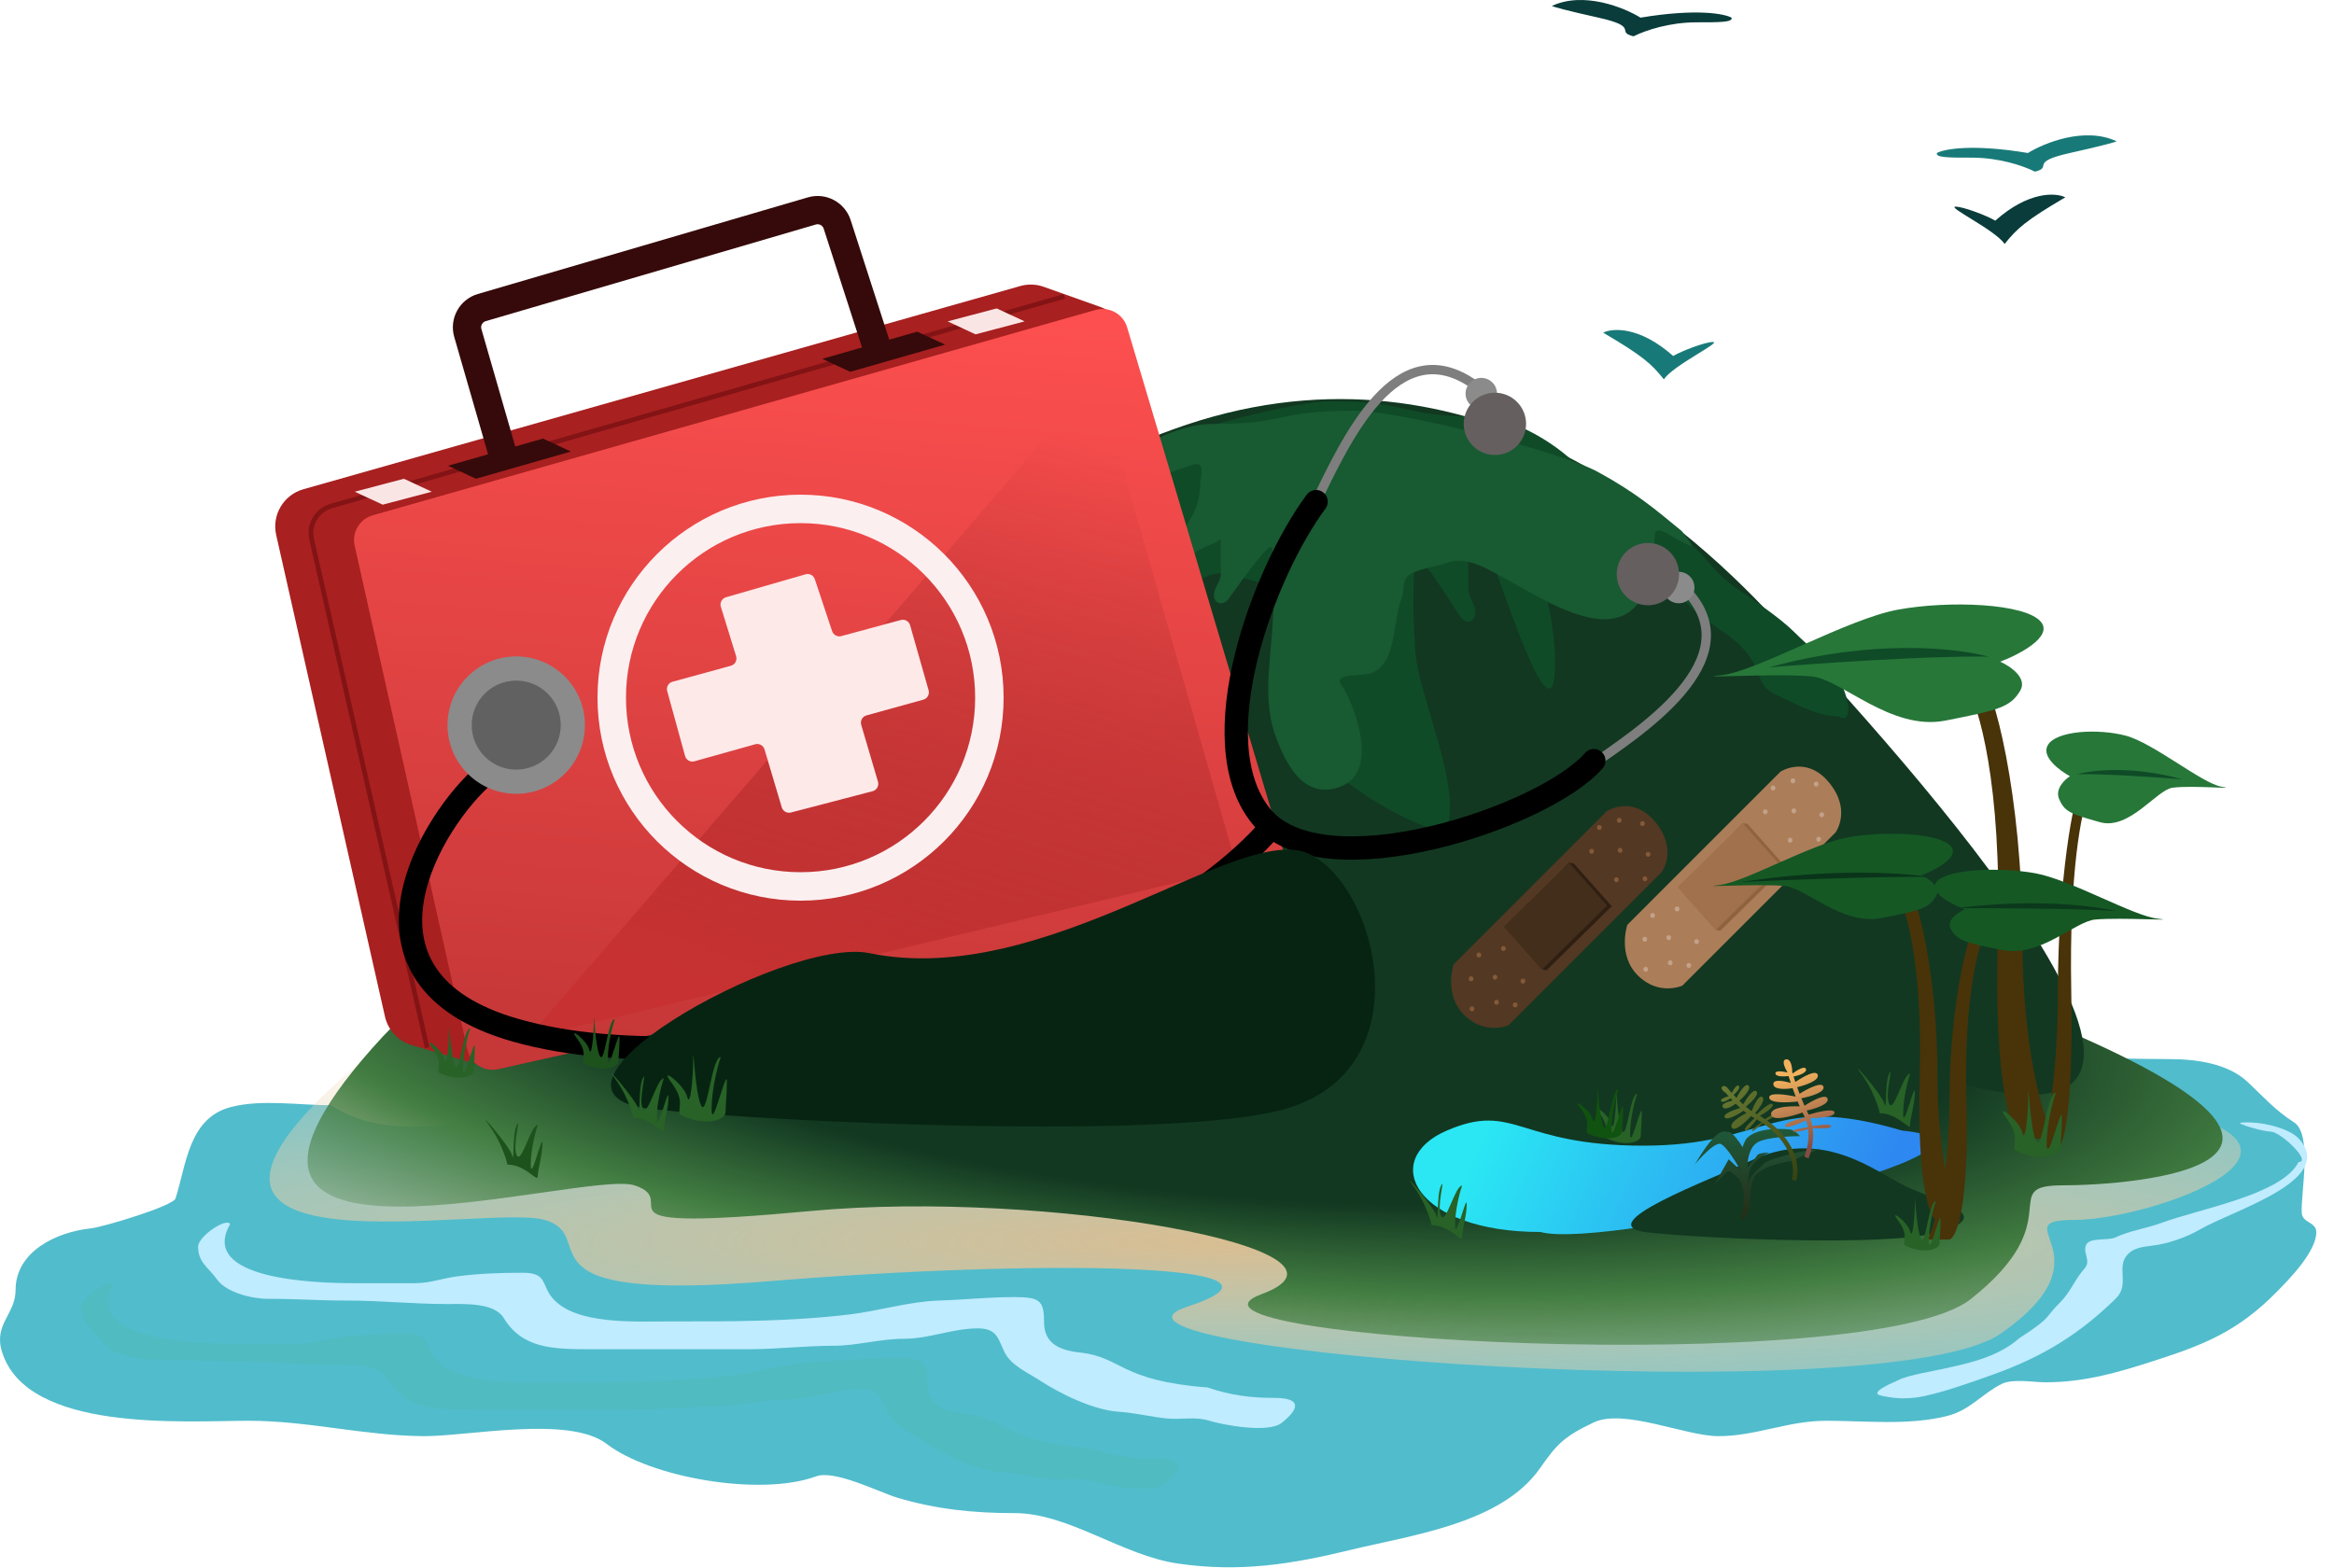 <svg width="500" height="336" viewBox="0 0 500 336" fill="none" xmlns="http://www.w3.org/2000/svg">
<path d="M49.51 237.207C56.073 235.519 64.179 236.841 70.947 236.841C84.793 246.072 103.867 238.49 120.417 238.49C160.635 238.49 200.447 240.495 240.794 238.856C280.343 237.25 319.637 236.526 359.156 233.909C379.599 232.555 399.781 229.327 420.169 227.313C434.82 225.866 449.974 226.947 464.693 226.947C470.351 226.947 477.26 227.83 481.549 231.894C485.184 235.338 487.332 237.845 491.443 240.505C495.475 243.114 492.84 255.643 493.092 259.927C493.219 262.086 496.207 261.803 496.207 264.049C496.207 268.215 490.404 274.114 487.82 276.741L487.779 276.783C479.346 285.356 472.124 288.163 461.395 291.624C453.501 294.171 446.534 296.205 438.125 296.205C435.592 296.205 431.189 295.367 428.781 296.571C424.541 298.691 422.086 302.184 417.055 303.442C408.843 305.495 399.619 304.45 391.22 304.45C382.99 304.45 376.138 307.748 368.134 307.748C361.06 307.748 347.881 301.739 341.384 304.816C334.867 307.903 333.427 309.614 329.841 314.71C321.545 326.499 302.358 328.952 289.348 332.117C276.937 335.135 265.79 337.001 252.337 335.048C240.363 333.31 228.968 324.238 217.342 324.238C208.64 324.238 200.634 323.44 192.24 320.94C188.495 319.824 178.831 314.887 174.834 316.359C162.908 320.753 139.371 316.648 129.945 309.397C121.95 303.247 100.125 307.815 90.735 307.748C78.018 307.657 65.955 304.45 53.358 304.45C39.6 304.45 5.744 307.079 0.406 289.609C-1.387 283.741 3.338 281.629 3.338 276.417C3.338 268.188 12.079 263.988 19.461 263.225C21.974 262.965 37.068 258.458 37.6 256.812C39.926 249.625 40.377 239.556 49.51 237.207Z" fill="#51BCCC"/>
<path d="M72.323 231.818C101.17 205.301 133.104 203.854 152.532 202.03C198.411 196.375 298.27 188.458 330.668 202.03C371.166 218.995 410.569 228.299 458.729 236.781C506.888 245.264 460.644 261.408 444.5 261.408C428.355 261.408 452.982 268.797 428.629 285.762C404.276 302.727 225.045 289.593 254.324 280.016C283.603 270.438 221.214 269.891 164.846 274.543C108.477 279.195 128.999 264.966 116.686 261.408C104.372 257.851 25.844 274.543 72.323 231.818Z" fill="url(#paint0_radial_5683_6401)"/>
<path d="M79.734 224.616C104.608 196.476 141.949 183.054 159.204 181.223C199.951 175.547 288.64 167.601 317.414 181.223C353.382 198.251 390.574 200.117 431.15 216.102C516.971 249.911 456.196 254.002 441.857 254.002C427.519 254.002 443.749 261.394 422.12 278.421C400.49 295.449 244.245 286.937 270.249 277.325C296.252 267.713 223.816 254.826 173.753 259.495C123.689 264.163 146.858 257.572 135.922 254.002C124.986 250.432 31.202 279.518 79.734 224.616Z" fill="url(#paint1_radial_5683_6401)"/>
<path d="M407.439 242.255C440 245.5 344.5 268 330 264C303.082 264 295.423 248.51 309.962 242.255C324.5 236 325.082 245.5 352 245.5C378.918 245.5 379.5 234 407.439 242.255Z" fill="url(#paint2_linear_5683_6401)"/>
<path d="M414.781 264.166C403.807 267.146 365.507 265.407 353.784 264.166C338.569 262.964 367.65 252.324 374.486 248.985C390.311 241.255 401.562 251.003 408.296 254.231C415.031 257.46 428.5 260.44 414.781 264.166Z" fill="#123821"/>
<path d="M422.906 232.915C374.193 221.401 236.039 234.956 201.952 226.884C157.712 219.075 157.542 126.002 251.297 92.009C313.364 69.506 360.011 111.047 379.592 132.033C399.174 153.019 488.056 248.314 422.906 232.915Z" fill="#123821"/>
<path d="M348.617 198.171L381.439 165.342C381.439 165.342 386.978 161.771 391.843 167.702C396.707 173.633 393.218 178.381 393.218 178.381L360.396 211.211C360.396 211.211 355.363 213.475 350.893 209.054C346.423 204.634 348.617 198.171 348.617 198.171Z" fill="#AC7D59"/>
<path d="M368.521 199.453L367.826 199.355L360.361 190.259L373.294 176.389L374.327 176.535L382.487 185.729L368.521 199.453Z" fill="#90633F"/>
<rect width="12.213" height="19.709" transform="matrix(-0.668 -0.753 0.709 -0.696 367.525 199.312)" fill="#A0714C"/>
<ellipse cx="0.529" cy="0.503" rx="0.529" ry="0.503" transform="matrix(-0.127 0.992 -0.99 -0.14 358.37 205.858)" fill="#C2A289"/>
<ellipse cx="0.529" cy="0.503" rx="0.529" ry="0.503" transform="matrix(-0.127 0.992 -0.99 -0.14 362.357 206.422)" fill="#C2A289"/>
<ellipse cx="0.529" cy="0.503" rx="0.529" ry="0.503" transform="matrix(-0.127 0.992 -0.99 -0.14 354.591 195.714)" fill="#C2A289"/>
<ellipse cx="0.529" cy="0.503" rx="0.529" ry="0.503" transform="matrix(-0.127 0.992 -0.99 -0.14 358.043 200.473)" fill="#C2A289"/>
<ellipse cx="0.529" cy="0.503" rx="0.529" ry="0.503" transform="matrix(-0.127 0.992 -0.99 -0.14 353.119 207.251)" fill="#C2A289"/>
<ellipse cx="0.529" cy="0.503" rx="0.529" ry="0.503" transform="matrix(-0.127 0.992 -0.99 -0.14 364.023 201.318)" fill="#C2A289"/>
<ellipse cx="0.529" cy="0.503" rx="0.529" ry="0.503" transform="matrix(-0.127 0.992 -0.99 -0.14 359.843 194.321)" fill="#C2A289"/>
<ellipse cx="0.529" cy="0.503" rx="0.529" ry="0.503" transform="matrix(-0.127 0.992 -0.99 -0.14 352.925 200.817)" fill="#C2A289"/>
<ellipse cx="0.529" cy="0.503" rx="0.529" ry="0.503" transform="matrix(-0.127 0.992 -0.99 -0.14 384.047 179.589)" fill="#C2A289"/>
<ellipse cx="0.529" cy="0.503" rx="0.529" ry="0.503" transform="matrix(-0.127 0.992 -0.99 -0.14 384.851 173.296)" fill="#C2A289"/>
<ellipse cx="0.529" cy="0.503" rx="0.529" ry="0.503" transform="matrix(-0.127 0.992 -0.99 -0.14 389.641 167.567)" fill="#C2A289"/>
<ellipse cx="0.529" cy="0.503" rx="0.529" ry="0.503" transform="matrix(-0.127 0.992 -0.99 -0.14 390.831 174.141)" fill="#C2A289"/>
<ellipse cx="0.529" cy="0.503" rx="0.529" ry="0.503" transform="matrix(-0.127 0.992 -0.99 -0.14 390.162 179.386)" fill="#C2A289"/>
<ellipse cx="0.529" cy="0.503" rx="0.529" ry="0.503" transform="matrix(-0.127 0.992 -0.99 -0.14 380.402 168.396)" fill="#C2A289"/>
<ellipse cx="0.529" cy="0.503" rx="0.529" ry="0.503" transform="matrix(-0.127 0.992 -0.99 -0.14 384.657 166.862)" fill="#C2A289"/>
<ellipse cx="0.529" cy="0.503" rx="0.529" ry="0.503" transform="matrix(-0.127 0.992 -0.99 -0.14 378.736 173.5)" fill="#C2A289"/>
<path d="M311.406 206.638L344.228 173.808C344.228 173.808 349.767 170.238 354.632 176.169C359.497 182.099 356.007 186.848 356.007 186.848L323.185 219.678C323.185 219.678 318.152 221.941 313.682 217.521C309.212 213.101 311.406 206.638 311.406 206.638Z" fill="#533823"/>
<path d="M331.31 207.919L330.615 207.821L323.15 198.725L336.083 184.855L337.116 185.001L345.276 194.196L331.31 207.919Z" fill="#2F1F12"/>
<rect width="12.213" height="19.709" transform="matrix(-0.668 -0.753 0.709 -0.696 330.314 207.778)" fill="#432D1B"/>
<ellipse cx="0.529" cy="0.503" rx="0.529" ry="0.503" transform="matrix(-0.127 0.992 -0.99 -0.14 321.159 214.324)" fill="#835A39"/>
<ellipse cx="0.529" cy="0.503" rx="0.529" ry="0.503" transform="matrix(-0.127 0.992 -0.99 -0.14 325.146 214.888)" fill="#835A39"/>
<ellipse cx="0.529" cy="0.503" rx="0.529" ry="0.503" transform="matrix(-0.127 0.992 -0.99 -0.14 317.381 204.18)" fill="#835A39"/>
<ellipse cx="0.529" cy="0.503" rx="0.529" ry="0.503" transform="matrix(-0.127 0.992 -0.99 -0.14 320.832 208.939)" fill="#835A39"/>
<ellipse cx="0.529" cy="0.503" rx="0.529" ry="0.503" transform="matrix(-0.127 0.992 -0.99 -0.14 315.908 215.718)" fill="#835A39"/>
<ellipse cx="0.529" cy="0.503" rx="0.529" ry="0.503" transform="matrix(-0.127 0.992 -0.99 -0.14 326.813 209.784)" fill="#835A39"/>
<ellipse cx="0.529" cy="0.503" rx="0.529" ry="0.503" transform="matrix(-0.127 0.992 -0.99 -0.14 322.632 202.787)" fill="#835A39"/>
<ellipse cx="0.529" cy="0.503" rx="0.529" ry="0.503" transform="matrix(-0.127 0.992 -0.99 -0.14 315.714 209.284)" fill="#835A39"/>
<ellipse cx="0.529" cy="0.503" rx="0.529" ry="0.503" transform="matrix(-0.127 0.992 -0.99 -0.14 346.837 188.056)" fill="#835A39"/>
<ellipse cx="0.529" cy="0.503" rx="0.529" ry="0.503" transform="matrix(-0.127 0.992 -0.99 -0.14 347.64 181.762)" fill="#835A39"/>
<ellipse cx="0.529" cy="0.503" rx="0.529" ry="0.503" transform="matrix(-0.127 0.992 -0.99 -0.14 352.43 176.033)" fill="#835A39"/>
<ellipse cx="0.529" cy="0.503" rx="0.529" ry="0.503" transform="matrix(-0.127 0.992 -0.99 -0.14 353.62 182.608)" fill="#835A39"/>
<ellipse cx="0.529" cy="0.503" rx="0.529" ry="0.503" transform="matrix(-0.127 0.992 -0.99 -0.14 352.951 187.852)" fill="#835A39"/>
<ellipse cx="0.529" cy="0.503" rx="0.529" ry="0.503" transform="matrix(-0.127 0.992 -0.99 -0.14 343.192 176.863)" fill="#835A39"/>
<ellipse cx="0.529" cy="0.503" rx="0.529" ry="0.503" transform="matrix(-0.127 0.992 -0.99 -0.14 347.446 175.329)" fill="#835A39"/>
<ellipse cx="0.529" cy="0.503" rx="0.529" ry="0.503" transform="matrix(-0.127 0.992 -0.99 -0.14 341.525 181.966)" fill="#835A39"/>
<path d="M380.26 148.751C384.396 150.743 389.382 153.5 393.834 153.5C397.057 155.526 396.164 149.149 393.834 145.421C391.415 141.55 387.807 138.871 384.436 135.5C381.287 132.351 375.72 128.649 371.936 126.029C365.882 121.838 364.982 117.527 358.549 114.141C350.864 110.096 347.847 104.318 337.436 99.301C332.905 94.77 323.725 89.268 316.814 89.268C299.158 89.268 302.888 86 284.985 86C275.399 86 239.872 95.878 231.436 101C223.119 106.05 218.561 107.401 212.936 115.5C209.86 119.93 209.812 119.886 213.656 117.724C215.486 116.695 218.926 113.462 218.926 116.923C218.926 126.651 221.135 139.757 233.386 136.694C239.88 135.071 245.474 131.009 251.176 127.589C254.662 125.497 260.15 121.401 264.455 123.246C266.911 124.299 271.485 124.712 273.392 126.619C274.511 127.738 274.159 130.736 274.699 132.141C276.658 137.235 275.576 148.975 282.077 150.564C283.973 151.028 289.81 150.43 287.979 153.178C285.748 156.524 284.527 159.425 284.985 163.548C285.405 167.329 308.561 181.03 310 177C313.047 168.469 303.77 148.608 303.197 139.73C302.784 133.331 302.491 126.149 303.197 119.79C303.5 117.061 311.98 130.959 312.851 132.184C314.223 134.112 316.175 133.173 316.055 131.003C315.96 129.296 314.537 127.858 314.537 126.029V117.808C314.537 117.236 315.573 118.295 316.097 118.525C317.314 119.057 318.562 119.661 319.68 120.38C320.176 120.698 329 148.77 332 147.5C334.5 147.5 332.598 125.691 329 123.246C325.961 119.339 319.162 109.486 319.09 104.444C319.055 102.009 317.805 98.201 320.776 99.301L320.779 99.302C325.802 101.163 331.427 103.246 336.164 105.667C344.189 109.769 351.092 115.509 356.61 122.572C358.563 125.073 360.203 128.27 362.512 130.413C367.048 134.625 372.571 136.515 375.622 142.006C377.05 144.576 376.883 147.126 380.26 148.751Z" fill="#0F4B27"/>
<path d="M197.664 142.854C193.644 144.595 188.799 147.005 184.473 147.005C181.341 148.776 182.209 143.202 184.473 139.943C186.824 136.559 190.33 134.217 193.605 131.27C196.665 128.518 202.075 125.281 205.752 122.991C211.635 119.328 212.509 115.559 218.761 112.599C226.228 109.064 229.16 104.013 239.277 99.627C243.68 95.667 252.6 90.857 259.317 90.857C276.473 90.857 272.849 88 290.245 88C299.561 88 334.084 96.635 342.281 101.112C350.364 105.527 354.438 109 360.258 113.787C363.248 117.66 363.294 117.622 359.559 115.731C357.781 114.832 354.438 112.006 354.438 115.031C354.438 123.535 352.291 134.992 340.387 132.315C334.077 130.895 328.64 127.345 323.1 124.355C319.712 122.526 314.379 118.946 310.196 120.559C307.809 121.479 303.364 121.84 301.511 123.507C300.424 124.485 300.766 127.106 300.241 128.335C298.337 132.787 299.389 143.05 293.072 144.439C291.229 144.844 285.557 144.322 287.337 146.723C289.504 149.648 296 165 287.337 168.5C278.674 172 274.889 161.891 273.491 158.368C270.53 150.911 271.992 142.729 272.548 134.968C272.95 129.374 273.235 123.096 272.548 117.537C272.254 115.152 264.013 127.301 263.167 128.371C261.834 130.058 259.937 129.236 260.054 127.34C260.146 125.848 261.529 124.59 261.529 122.991V115.805C261.529 115.305 260.522 116.231 260.013 116.432C258.831 116.897 257.617 117.425 256.531 118.053C256.049 118.332 247.6 124.508 247.6 120.375C247.6 118.927 251.056 116.425 251.943 115.4C254.896 111.984 257.034 108.53 257.104 104.123C257.138 101.994 258.353 98.665 255.466 99.627L255.464 99.628C250.583 101.254 245.117 103.075 240.513 105.192C232.715 108.778 226.007 113.795 220.645 119.969C218.747 122.155 217.153 124.95 214.91 126.824C210.502 130.506 205.135 132.157 202.17 136.958C200.783 139.204 200.945 141.433 197.664 142.854Z" fill="#185A32"/>
<path d="M88.213 223.956L102.581 228.182C103.952 228.586 105.403 228.628 106.794 228.304L265.686 191.398C270.29 190.329 273.068 185.631 271.788 181.082L240.909 71.331C240.181 68.742 238.242 66.668 235.708 65.767L223.594 61.46C221.973 60.883 220.213 60.826 218.558 61.295L64.988 104.839C60.753 106.04 58.196 110.343 59.165 114.637L82.468 217.832C83.13 220.764 85.328 223.108 88.213 223.956Z" fill="#A82020"/>
<path d="M75.975 116.921L100.128 224.94C100.792 227.911 103.741 229.78 106.712 229.113L271.677 192.068C274.791 191.368 276.662 188.176 275.749 185.117L241.46 70.147C240.598 67.258 237.574 65.598 234.674 66.422L79.845 110.419C77.035 111.218 75.337 114.07 75.975 116.921Z" fill="url(#paint3_linear_5683_6401)"/>
<path d="M108.34 99.522L100.218 71.357C99.545 69.025 100.885 66.588 103.214 65.906L173.909 45.205C176.201 44.534 178.609 45.81 179.343 48.081L188.723 77.147" stroke="#360A0A" stroke-width="6.06"/>
<path d="M91.5 224.5L66.757 115.535C66.052 112.429 67.896 109.314 70.957 108.438L228 63.499" stroke="#831314"/>
<path d="M176.148 76.893L196.491 71.068L202.475 73.846L182.132 79.672L176.148 76.893Z" fill="#360A0A"/>
<path d="M95.978 99.805L116.321 93.979L122.305 96.758L101.962 102.584L95.978 99.805Z" fill="#360A0A"/>
<path d="M76 105.367L86.516 102.588L92.5 105.367L81.984 108.145L76 105.367Z" fill="#FAE5E5"/>
<path d="M203 68.867L213.516 66.088L219.5 68.867L208.984 71.645L203 68.867Z" fill="#FAE5E5"/>
<path d="M265 186L238 91.5L235 81L113 222.5L265 186Z" fill="url(#paint4_linear_5683_6401)"/>
<path d="M154.423 130.023L157.696 140.618C157.967 141.494 157.459 142.42 156.574 142.662L144.067 146.085C143.202 146.322 142.693 147.216 142.931 148.081L146.759 162.001C146.997 162.868 147.895 163.376 148.762 163.133L161.785 159.484C162.639 159.245 163.526 159.734 163.779 160.584L167.475 173.002C167.724 173.841 168.594 174.33 169.44 174.109L186.939 169.54C187.825 169.309 188.344 168.39 188.085 167.511L184.492 155.324C184.236 154.454 184.742 153.543 185.616 153.301L197.799 149.928C198.667 149.688 199.174 148.786 198.928 147.92L194.967 133.982C194.725 133.128 193.84 132.627 192.983 132.859L180.229 136.306C179.399 136.53 178.538 136.068 178.266 135.252L174.552 124.111C174.276 123.285 173.398 122.823 172.562 123.065L155.523 127.985C154.651 128.237 154.155 129.156 154.423 130.023Z" fill="#FEE9E9"/>
<circle cx="171.5" cy="149.5" r="40.451" stroke="#FCEFF0" stroke-width="6.098"/>
<path d="M427.981 200.87C428.886 167.754 423.835 151.073 421.196 146.872C421.196 145.71 421.778 143.675 424.104 144.822C427.012 146.257 433.231 170.746 433.231 200.87C433.231 224.97 437.754 239.67 440.016 244.008H433.231C431.104 243.427 427.076 233.987 427.981 200.87Z" fill="#493309"/>
<path d="M437.224 133.262C439.869 136.464 432.501 140.282 428.487 141.791C430.617 142.733 434.452 145.306 432.748 148.067C430.618 151.518 428.332 152.143 416.719 154.417C405.105 156.691 394.417 145.532 388.158 144.955C380.137 144.217 361.329 145.497 368.863 144.668C376.397 143.839 395.666 132.642 406.582 130.64C417.499 128.638 433.919 129.259 437.224 133.262Z" fill="#277739"/>
<path d="M426 140.709C418.875 138.789 401.081 136.909 379 143C389.5 142.139 413.6 140.476 426 140.709Z" fill="#0F4B27"/>
<path d="M443.714 212.407C443.222 186.58 445.972 173.571 447.409 170.295C447.409 169.389 447.092 167.801 445.826 168.696C444.242 169.815 440.855 188.914 440.855 212.407C440.855 231.202 438.392 242.666 437.161 246.049H440.855C442.014 245.596 444.207 238.234 443.714 212.407Z" fill="#493309"/>
<path d="M438.681 159.681C437.241 162.178 441.253 165.156 443.439 166.333C442.279 167.067 440.191 169.074 441.118 171.227C442.278 173.918 443.523 174.406 449.847 176.179C456.172 177.953 461.992 169.25 465.4 168.8C469.768 168.224 480.011 169.223 475.908 168.576C471.805 167.93 461.312 159.198 455.367 157.636C449.422 156.075 440.481 156.559 438.681 159.681Z" fill="#277739"/>
<path d="M444.979 165.896C448.393 164.971 456.919 164.066 467.5 167C462.469 166.585 450.921 165.784 444.979 165.896Z" fill="#0F4B27"/>
<path d="M411.252 230.434C411.909 206.4 408.243 194.293 406.328 191.244C406.328 190.402 406.75 188.924 408.438 189.757C410.549 190.798 415.062 208.571 415.062 230.434C415.062 247.925 418.345 258.593 419.986 261.741H415.062C413.519 261.32 410.596 254.469 411.252 230.434Z" fill="#493309"/>
<path d="M421.255 235.751C420.629 212.828 424.125 201.282 425.951 198.374C425.951 197.57 425.549 196.161 423.938 196.955C421.926 197.948 417.621 214.899 417.621 235.751C417.621 252.432 414.49 262.608 412.925 265.61H417.621C419.093 265.208 421.881 258.674 421.255 235.751Z" fill="#493309"/>
<path d="M417.96 181.367C419.88 183.691 414.533 186.462 411.619 187.557C413.165 188.241 415.948 190.108 414.712 192.112C413.166 194.617 411.507 195.07 403.079 196.721C394.65 198.371 386.893 190.272 382.351 189.854C376.529 189.318 362.879 190.247 368.347 189.645C373.815 189.043 387.799 180.917 395.722 179.464C403.645 178.011 415.562 178.462 417.96 181.367Z" fill="#155824"/>
<path d="M413.146 187.896C407.06 186.971 391.861 186.066 373 189C381.969 188.585 402.554 187.784 413.146 187.896Z" fill="#09341A"/>
<path d="M414.857 188.954C413.027 191.17 418.126 193.813 420.905 194.858C419.43 195.509 416.776 197.291 417.955 199.202C419.43 201.59 421.012 202.023 429.05 203.597C437.089 205.171 444.487 197.447 448.82 197.048C454.372 196.537 467.391 197.423 462.176 196.849C456.96 196.275 443.623 188.525 436.067 187.139C428.51 185.753 417.145 186.183 414.857 188.954Z" fill="#155824"/>
<path d="M453.277 195.206C448.134 194.027 435.219 192.484 418.994 194.622C426.661 194.585 444.252 194.649 453.277 195.206Z" fill="#0B391C"/>
<path d="M75.932 274.967C67.575 274.967 42.437 274.222 49.307 262.304C48.471 260.854 42.437 264.949 42.437 267.145C42.437 270.533 44.654 271.605 46.54 274.222C48.5 276.943 53.876 278.319 57.438 278.319C63.997 278.319 67.804 278.691 74.405 278.691C81.56 278.691 88.509 279.436 95.686 279.436C99.408 279.436 105.856 279.067 107.9 282.416C111.926 289.011 118.454 289.12 126.604 289.12H160.291C166.394 289.12 172.678 288.375 178.565 288.375C183.639 288.375 188.485 286.885 193.595 286.885C199.114 286.885 204.037 284.651 209.484 284.651C213.743 284.651 213.804 287.028 215.258 289.865C216.684 292.648 220.187 294.137 222.844 295.866C227.135 298.657 234.168 302.168 239.783 302.528C243.242 302.751 246.743 303.674 250.232 303.977C253.069 304.223 256.143 303.546 258.868 304.391C262.108 305.394 271.679 307.145 274.519 304.929C278.317 301.963 278.976 299.549 273.04 299.549C267.839 299.549 263.574 298.976 258.678 297.314C239.783 295.866 240.421 290.808 231.337 289.824C226.162 289.262 223.655 287.404 223.655 283.161C223.655 278.579 222.607 277.947 217.166 277.947C211.777 277.947 206.553 278.517 201.134 278.691C194.713 278.898 188.311 280.91 181.953 281.671C168.947 283.227 156.285 283.161 143.114 283.161C135.887 283.161 123.484 283.885 118.493 278.319C115.885 275.411 117.387 272.732 112.004 272.732C107.246 272.732 102.496 272.896 97.833 273.519C94.601 273.95 92.209 274.967 88.815 274.967H75.932Z" fill="#BFECFF"/>
<path d="M50.932 287.967C42.575 287.967 17.436 287.222 24.307 275.304C23.471 273.854 17.436 277.949 17.436 280.145C17.436 283.533 19.654 284.605 21.54 287.222C23.5 289.943 28.876 291.319 32.438 291.319C38.997 291.319 42.804 291.691 49.405 291.691C56.56 291.691 63.509 292.436 70.686 292.436C74.408 292.436 80.856 292.067 82.9 295.416C86.926 302.011 93.454 302.12 101.604 302.12H135.291C141.394 302.12 147.678 301.375 153.565 301.375C158.639 301.375 163.485 299.885 168.595 299.885C174.114 299.885 179.037 297.651 184.484 297.651C188.743 297.651 188.804 300.028 190.258 302.865C191.684 305.648 195.187 307.137 197.844 308.866C202.135 311.657 209.168 315.168 214.783 315.528C218.242 315.751 221.743 316.674 225.232 316.977C228.069 317.223 231.143 316.546 233.868 317.391C237.108 318.394 246.679 320.145 249.519 317.929C253.318 314.963 253.976 312.549 248.04 312.549C242.839 312.549 238.574 311.976 233.678 310.314C214.783 308.866 215.421 303.808 206.337 302.824C201.162 302.262 198.655 300.404 198.655 296.161C198.655 291.579 197.607 290.947 192.166 290.947C186.777 290.947 181.553 291.517 176.134 291.691C169.713 291.898 163.311 293.91 156.953 294.671C143.947 296.227 131.285 296.161 118.114 296.161C110.887 296.161 98.484 296.885 93.493 291.319C90.885 288.411 92.387 285.732 87.004 285.732C82.246 285.732 77.496 285.896 72.833 286.519C69.601 286.95 67.209 287.967 63.815 287.967H50.932Z" fill="#51BBC2"/>
<path d="M462.948 262.076C471.42 258.947 488.902 256 492.402 249C495.304 249 488.689 242.614 486.5 242.5C484.362 242.389 478.94 240.71 480 240.584C483.688 240.146 490.164 241.567 492.402 243.947C500.783 252.861 478.358 259.322 471.253 263.472C468.429 265.121 464.464 266.519 461.041 266.926C459.047 267.163 457.199 267.411 455.914 268.673C453.143 271.396 456.395 275.172 453.279 278.233C445.858 285.525 438.022 290.588 427.07 294.506C423.039 295.948 414.745 298.957 410.406 299.472C407.676 299.797 405.632 299.641 403 299.072C399.961 298.415 406.226 296.004 406.653 295.757C408.54 294.667 414.917 293.678 417.204 293.126C420.312 292.376 427.764 291.081 432.562 286.769C439.788 282.1 437.895 282.46 441.25 279.165C443.586 276.87 444.475 274.13 446.543 271.85C448.083 270.151 446.042 268.399 446.94 266.681C447.758 265.118 451.632 265.91 453.197 265.155C456.108 263.752 459.807 263.236 462.948 262.076Z" fill="#BFECFF"/>
<path d="M358.437 76.282C351.237 69.882 345.437 70.282 343.437 71.282C351.937 76.282 353.77 77.949 356.437 81.283C358.437 78.283 368.937 73.283 366.937 73.283C365.337 73.283 360.437 75.116 358.437 76.282Z" fill="#187A78"/>
<path d="M434.437 32.783C422.437 30.783 416.437 31.949 414.937 32.783C414.603 33.783 417.437 33.783 422.437 33.783C428.164 33.783 433.27 35.449 435.937 36.783C439.937 35.783 434.437 34.783 443.437 32.783C450.637 31.183 453.103 30.449 453.437 30.283C446.637 27.083 437.937 30.616 434.437 32.783Z" fill="#187A78"/>
<path d="M427.437 47.282C434.637 40.883 440.437 41.282 442.437 42.282C433.937 47.282 432.103 48.949 429.437 52.283C427.437 49.283 416.937 44.283 418.937 44.283C420.537 44.283 425.437 46.116 427.437 47.282Z" fill="#093C3B"/>
<path d="M351.437 3.783C363.437 1.783 369.437 2.949 370.937 3.783C371.27 4.783 368.437 4.783 363.437 4.783C357.709 4.783 352.603 6.449 349.937 7.783C345.937 6.783 351.437 5.783 342.437 3.783C335.237 2.183 332.77 1.449 332.437 1.283C339.237 -1.917 347.937 1.616 351.437 3.783Z" fill="#093C3B"/>
<path d="M281.436 108.5C288.436 94 299.136 70.5 315.936 82.5" stroke="#7E7E7E" stroke-width="2"/>
<path d="M340.371 164.326C350.936 157 375.449 141.372 361.169 126.462" stroke="#7E7E7E" stroke-width="2"/>
<path d="M272.597 176.935C241.985 212.529 155.721 233.607 110.527 220.79C71.447 209.708 92.531 175.535 104.055 165.804" stroke="black" stroke-width="5"/>
<circle cx="317.33" cy="84.345" r="3.369" transform="rotate(44.491 317.33 84.345)" fill="#8B8B8B"/>
<circle cx="359.628" cy="125.898" r="3.369" transform="rotate(44.491 359.628 125.898)" fill="#8B8B8B"/>
<circle cx="110.59" cy="155.379" r="14.72" transform="rotate(44.491 110.59 155.379)" fill="#8B8B8B"/>
<circle cx="110.59" cy="155.379" r="9.537" transform="rotate(44.491 110.59 155.379)" fill="#616161"/>
<path d="M281.936 107.5C270.745 122.589 257.111 158.779 270.159 174.889C283.206 191 330.879 175.152 341.436 163" stroke="black" stroke-width="5" stroke-linecap="round"/>
<circle cx="320.247" cy="90.83" r="6.677" transform="rotate(44.491 320.247 90.83)" fill="#655F5F"/>
<circle cx="353.019" cy="123.025" r="6.677" transform="rotate(44.491 353.019 123.025)" fill="#655F5F"/>
<path d="M274.861 237.766C250.737 244.345 166.548 240.507 140.779 237.766C107.335 235.114 168 200.5 186.286 204.253C224.241 212.043 265.697 175.872 280.5 183C295.304 190.127 305.016 229.542 274.861 237.766Z" fill="#072412"/>
<path d="M302.706 254.057C305.106 257.257 306.373 261.057 306.706 262.557C310.706 262.557 313.206 266.557 313.206 265.057C313.206 263.557 314.206 260.557 314.206 258.057C314.206 255.557 311.706 266.557 311.706 262.557C311.706 259.357 312.706 255.557 313.206 254.057C311.706 254.057 309.706 262.557 308.706 260.557C307.706 258.557 309.706 252.057 308.706 254.057C307.706 256.057 308.206 262.557 307.706 260.557C307.206 258.557 299.706 250.057 302.706 254.057Z" fill="#286227"/>
<path d="M398.706 230.057C401.106 233.257 402.373 237.057 402.706 238.557C406.706 238.557 409.206 242.557 409.206 241.057C409.206 239.557 410.206 236.557 410.206 234.057C410.206 231.557 407.706 242.557 407.706 238.557C407.706 235.357 408.706 231.557 409.206 230.057C407.706 230.057 405.706 238.557 404.706 236.557C403.706 234.557 405.706 228.057 404.706 230.057C403.706 232.057 404.206 238.557 403.706 236.557C403.206 234.557 395.706 226.057 398.706 230.057Z" fill="#286227"/>
<path d="M342.505 238.384C344.905 241.584 343.672 242.327 344.005 243.827C348.005 245.827 351.505 244.827 351.505 243.327C351.505 241.827 351.711 240.884 351.711 238.384C351.711 235.884 349.211 246.884 349.211 242.884C349.211 239.684 350.211 235.884 350.711 234.384C349.211 234.384 348.505 244.327 347.505 242.327C346.505 240.327 346.211 232.148 346.211 234.384C346.211 237.827 345.711 242.884 345.211 240.884C344.711 238.884 340.587 235.827 342.505 238.384Z" fill="#286227"/>
<path d="M338.505 237.384C340.905 240.584 339.672 241.327 340.005 242.827C344.005 244.827 347.505 243.827 347.505 242.327C347.505 240.827 347.711 239.884 347.711 237.384C347.711 234.884 345.211 245.884 345.211 241.884C345.211 238.684 346.211 234.884 346.711 233.384C345.211 233.384 344.505 243.327 343.505 241.327C342.505 239.327 342.211 231.148 342.211 233.384C342.211 236.827 341.711 241.884 341.211 239.884C340.711 237.884 336.587 234.827 338.505 237.384Z" fill="#10520F"/>
<path d="M406.505 261.384C408.905 264.584 407.672 265.327 408.005 266.827C412.005 268.827 415.505 267.827 415.505 266.327C415.505 264.827 415.711 263.884 415.711 261.384C415.711 258.884 413.211 269.884 413.211 265.884C413.211 262.684 414.211 258.884 414.711 257.384C413.211 257.384 412.505 267.327 411.505 265.327C410.505 263.327 410.211 255.148 410.211 257.384C410.211 260.827 409.711 265.884 409.211 263.884C408.711 261.884 404.587 258.827 406.505 261.384Z" fill="#286227"/>
<path d="M429.661 239.357C432.803 243.545 431.188 244.518 431.625 246.481C436.86 249.099 441.442 247.79 441.442 245.826C441.442 243.863 441.711 242.629 441.711 239.357C441.711 236.085 438.439 250.482 438.439 245.246C438.439 241.058 439.748 236.084 440.402 234.121C438.439 234.121 437.515 247.135 436.206 244.517C434.897 241.9 434.512 231.194 434.512 234.121C434.512 238.627 433.858 245.246 433.203 242.629C432.549 240.011 427.151 236.01 429.661 239.357Z" fill="#286227"/>
<path d="M104.706 241.057C107.106 244.257 108.373 248.057 108.706 249.557C112.706 249.557 115.206 253.557 115.206 252.057C115.206 250.557 116.206 247.557 116.206 245.057C116.206 242.557 113.706 253.557 113.706 249.557C113.706 246.357 114.706 242.557 115.206 241.057C113.706 241.057 111.706 249.557 110.706 247.557C109.706 245.557 111.706 239.057 110.706 241.057C109.706 243.057 110.206 249.557 109.706 247.557C109.206 245.557 101.706 237.057 104.706 241.057Z" fill="#1E521D"/>
<path d="M131.706 231.057C134.106 234.257 135.373 238.057 135.706 239.557C139.706 239.557 142.206 243.557 142.206 242.057C142.206 240.557 143.206 237.557 143.206 235.057C143.206 232.557 140.706 243.557 140.706 239.557C140.706 236.357 141.706 232.557 142.206 231.057C140.706 231.057 138.706 239.557 137.706 237.557C136.706 235.557 138.706 229.057 137.706 231.057C136.706 233.057 137.206 239.557 136.706 237.557C136.206 235.557 128.706 227.057 131.706 231.057Z" fill="#286227"/>
<path d="M92.505 224.384C94.905 227.584 93.672 228.327 94.005 229.827C98.005 231.827 101.505 230.827 101.505 229.327C101.505 227.827 101.711 226.884 101.711 224.384C101.711 221.884 99.211 232.884 99.211 228.884C99.211 225.684 100.211 221.884 100.711 220.384C99.211 220.384 98.505 230.327 97.505 228.327C96.505 226.327 96.211 218.148 96.211 220.384C96.211 223.827 95.711 228.884 95.211 226.884C94.711 224.884 90.588 221.827 92.505 224.384Z" fill="#286227"/>
<path d="M123.505 222.384C125.905 225.584 124.672 226.327 125.005 227.827C129.005 229.827 132.505 228.827 132.505 227.327C132.505 225.827 132.711 224.884 132.711 222.384C132.711 219.884 130.211 230.884 130.211 226.884C130.211 223.684 131.211 219.884 131.711 218.384C130.211 218.384 129.505 228.327 128.505 226.327C127.505 224.327 127.211 216.148 127.211 218.384C127.211 221.827 126.711 226.884 126.211 224.884C125.711 222.884 121.587 219.827 123.505 222.384Z" fill="#1E521D"/>
<path d="M143.661 231.738C146.803 235.927 145.188 236.899 145.625 238.863C150.86 241.481 155.442 240.171 155.442 238.208C155.442 236.245 155.711 235.01 155.711 231.738C155.711 228.466 152.439 242.864 152.439 237.628C152.439 233.439 153.748 228.466 154.402 226.502C152.439 226.502 151.515 239.517 150.206 236.899C148.897 234.281 148.512 223.576 148.512 226.502C148.512 231.009 147.858 237.628 147.203 235.01C146.549 232.392 141.151 228.391 143.661 231.738Z" fill="#286227"/>
<path d="M375.636 252.571C374.843 254.83 374.876 257.509 374.992 258.566C374.067 260.597 372.435 263.569 373.307 259.21C374.179 254.85 372.746 252.604 371.92 252.026L370.335 250.788L367.263 253.859L370.335 248.41L372.862 250.788C372.019 249.235 370.018 245.942 368.75 245.189C367.164 244.248 362.061 250.788 363.151 249.4C368.106 241.077 369.344 242.564 370.335 242.564C371.128 242.564 372.647 244.743 373.307 245.833C373.453 245.367 373.8 244.277 374.395 243.732C376.856 241.476 382.171 241.919 383.363 242.019L383.364 242.019C384.316 242.098 385.247 243.009 385.594 243.455C383.447 243.455 378.658 243.703 376.676 244.694C374.695 245.685 374.298 248.773 374.348 250.193C374.942 249.516 376.191 248.043 376.429 247.567C376.666 247.092 378.344 246.973 379.153 246.973C378.906 246.973 377.954 247.339 376.131 248.806C373.852 250.639 374.645 255.098 374.645 253.562C374.645 252.026 376.874 250.441 377.816 249.4C378.569 248.568 382.819 247.435 384.851 246.973L389.755 246.131L383.761 248.806C381.383 249.12 376.429 250.312 375.636 252.571Z" fill="url(#paint5_linear_5683_6401)"/>
<path fill-rule="evenodd" clip-rule="evenodd" d="M371.997 235.251C372.736 233.858 373.946 232.011 374.576 232.62C375.238 233.26 373.699 234.925 372.623 235.883C372.879 236.136 373.15 236.392 373.431 236.646C374.219 235.28 375.654 233.21 376.273 233.865C376.912 234.541 375.117 236.26 374.007 237.146C374.406 237.48 374.823 237.8 375.25 238.088C375.822 236.613 376.845 234.537 377.546 235.073C378.266 235.624 376.928 237.459 375.972 238.536C376.049 238.58 376.128 238.623 376.206 238.664C376.266 238.696 376.327 238.728 376.387 238.761C377.499 237.668 379.383 236.046 379.737 236.651C380.078 237.235 378.262 238.414 376.999 239.104C377.393 239.334 377.772 239.572 378.138 239.819C379.038 239.186 380.147 238.509 380.285 238.817C380.416 239.11 379.455 239.678 378.567 240.116C383.856 243.882 385.951 249.285 384.776 253.045L383.83 252.75C384.859 249.456 382.96 244.262 377.603 240.652C376.819 241.406 375.473 242.605 375.319 242.359C375.162 242.109 376.56 241.076 377.392 240.511C377.055 240.291 376.705 240.076 376.342 239.869C375.495 241.002 374.165 242.586 373.838 242.208C373.512 241.83 374.9 240.475 375.891 239.619C375.842 239.593 375.793 239.566 375.743 239.54C375.535 239.43 375.328 239.311 375.123 239.185C373.771 240.628 371.556 242.609 370.982 241.624C370.436 240.685 372.539 239.323 374.138 238.511C373.926 238.353 373.717 238.189 373.512 238.021C372.188 238.912 369.926 240.179 369.475 239.423C369.068 238.741 371.154 237.909 372.8 237.409C372.465 237.11 372.147 236.807 371.849 236.513C370.951 237.162 369.483 237.971 369.056 237.232C368.676 236.573 370.016 236.083 371.169 235.822C371.012 235.659 370.865 235.502 370.726 235.353C370.046 235.819 368.971 236.402 368.704 235.947C368.461 235.532 369.472 235.141 370.32 234.914L370.268 234.858C370.094 234.669 369.944 234.506 369.82 234.377L369.855 234.344C369.146 233.864 368.468 233.213 368.98 232.824C369.489 232.437 370.107 233.058 370.536 233.694L370.537 233.693C370.672 233.834 370.829 234.004 371.006 234.196C371.406 233.379 372.083 232.292 372.496 232.687C372.934 233.106 372.018 234.079 371.392 234.613C371.579 234.813 371.781 235.028 371.997 235.251Z" fill="url(#paint6_linear_5683_6401)"/>
<path fill-rule="evenodd" clip-rule="evenodd" d="M382.915 229.799C382.277 228.719 381.624 227.171 382.602 227.012C383.674 226.837 383.941 228.677 383.946 229.79C383.969 229.867 383.993 229.946 384.018 230.028C385.007 229.292 386.629 228.315 386.881 229.08C387.146 229.885 385.302 230.477 384.228 230.7C384.343 231.059 384.47 231.446 384.608 231.855C386.374 230.656 389.035 229.183 389.404 230.32C389.788 231.504 386.888 232.514 384.997 232.973C385.159 233.428 385.332 233.898 385.514 234.375C387.324 233.249 390.316 231.714 390.637 232.881C390.968 234.083 387.786 234.99 385.895 235.347C386.11 235.883 386.335 236.421 386.569 236.951C388.361 235.786 391.172 234.29 391.517 235.443C391.869 236.617 388.942 237.564 387.042 237.983C387.16 238.23 387.279 238.474 387.4 238.712C387.423 238.758 387.446 238.804 387.468 238.85C389.463 238.245 392.961 237.423 393 238.401C393.039 239.378 389.699 239.599 387.785 239.589C387.996 240.149 388.146 240.716 388.246 241.279C389.783 241.044 392.316 240.786 392.279 241.331C392.241 241.891 389.736 241.839 388.317 241.733C388.431 242.59 388.438 243.431 388.377 244.215C388.246 245.92 387.796 247.393 387.409 248.247L386.507 247.838C386.846 247.088 387.267 245.728 387.389 244.139C387.443 243.444 387.439 242.713 387.349 241.974C385.948 242.348 384.134 242.746 384.11 242.404C384.085 242.049 385.933 241.735 387.291 241.569C387.208 241.072 387.085 240.573 386.911 240.083C385.182 240.897 382.59 241.943 382.44 241.285C382.287 240.61 384.939 239.853 386.665 239.471C386.618 239.366 386.568 239.263 386.516 239.16C386.391 238.914 386.268 238.662 386.146 238.406C383.634 239.289 379.467 240.367 379.406 238.775C379.347 237.227 383.113 236.99 385.543 237.078C385.394 236.734 385.248 236.387 385.106 236.04C383.031 236.292 379.066 236.46 379.004 235.194C378.949 234.052 382.382 234.506 384.69 234.994C384.45 234.373 384.226 233.763 384.019 233.18C382.572 233.423 379.938 233.56 379.896 232.316C379.858 231.215 382.052 231.599 383.634 232.067C383.453 231.53 383.292 231.031 383.154 230.588C382.048 230.715 380.37 230.733 380.341 230.016C380.315 229.368 381.764 229.542 382.918 229.808L382.915 229.799Z" fill="url(#paint7_linear_5683_6401)"/>
<defs>
<radialGradient id="paint0_radial_5683_6401" cx="0" cy="0" r="1" gradientUnits="userSpaceOnUse" gradientTransform="translate(269 266) rotate(90) scale(56 529.263)">
<stop stop-color="#DABD91"/>
<stop offset="1" stop-color="#F5E4CB" stop-opacity="0"/>
</radialGradient>
<radialGradient id="paint1_radial_5683_6401" cx="0" cy="0" r="1" gradientUnits="userSpaceOnUse" gradientTransform="translate(271 215.5) rotate(93.991) scale(86.209 308.955)">
<stop offset="0.48" stop-color="#123821"/>
<stop offset="0.702" stop-color="#437E42"/>
<stop offset="1" stop-color="#437E42" stop-opacity="0"/>
</radialGradient>
<linearGradient id="paint2_linear_5683_6401" x1="325.313" y1="226.884" x2="399.33" y2="260.877" gradientUnits="userSpaceOnUse">
<stop stop-color="#2AE7F3"/>
<stop offset="1" stop-color="#2E88F1"/>
</linearGradient>
<linearGradient id="paint3_linear_5683_6401" x1="176.138" y1="64.936" x2="163.616" y2="226.508" gradientUnits="userSpaceOnUse">
<stop stop-color="#FD4F4F"/>
<stop offset="1" stop-color="#C63737"/>
</linearGradient>
<linearGradient id="paint4_linear_5683_6401" x1="189" y1="81" x2="147" y2="215" gradientUnits="userSpaceOnUse">
<stop stop-color="#9E2727" stop-opacity="0"/>
<stop offset="0.96" stop-color="#C73131"/>
</linearGradient>
<linearGradient id="paint5_linear_5683_6401" x1="376.378" y1="241.917" x2="376.378" y2="261.457" gradientUnits="userSpaceOnUse">
<stop stop-color="#1F593A"/>
<stop offset="1" stop-color="#252C16"/>
</linearGradient>
<linearGradient id="paint6_linear_5683_6401" x1="387.028" y1="249.826" x2="369.639" y2="232.536" gradientUnits="userSpaceOnUse">
<stop stop-color="#374412"/>
<stop offset="1" stop-color="#687A33"/>
</linearGradient>
<linearGradient id="paint7_linear_5683_6401" x1="384.402" y1="230.059" x2="389.505" y2="247.151" gradientUnits="userSpaceOnUse">
<stop stop-color="#F2B25D"/>
<stop offset="0.896" stop-color="#864C44"/>
</linearGradient>
</defs>
</svg>
